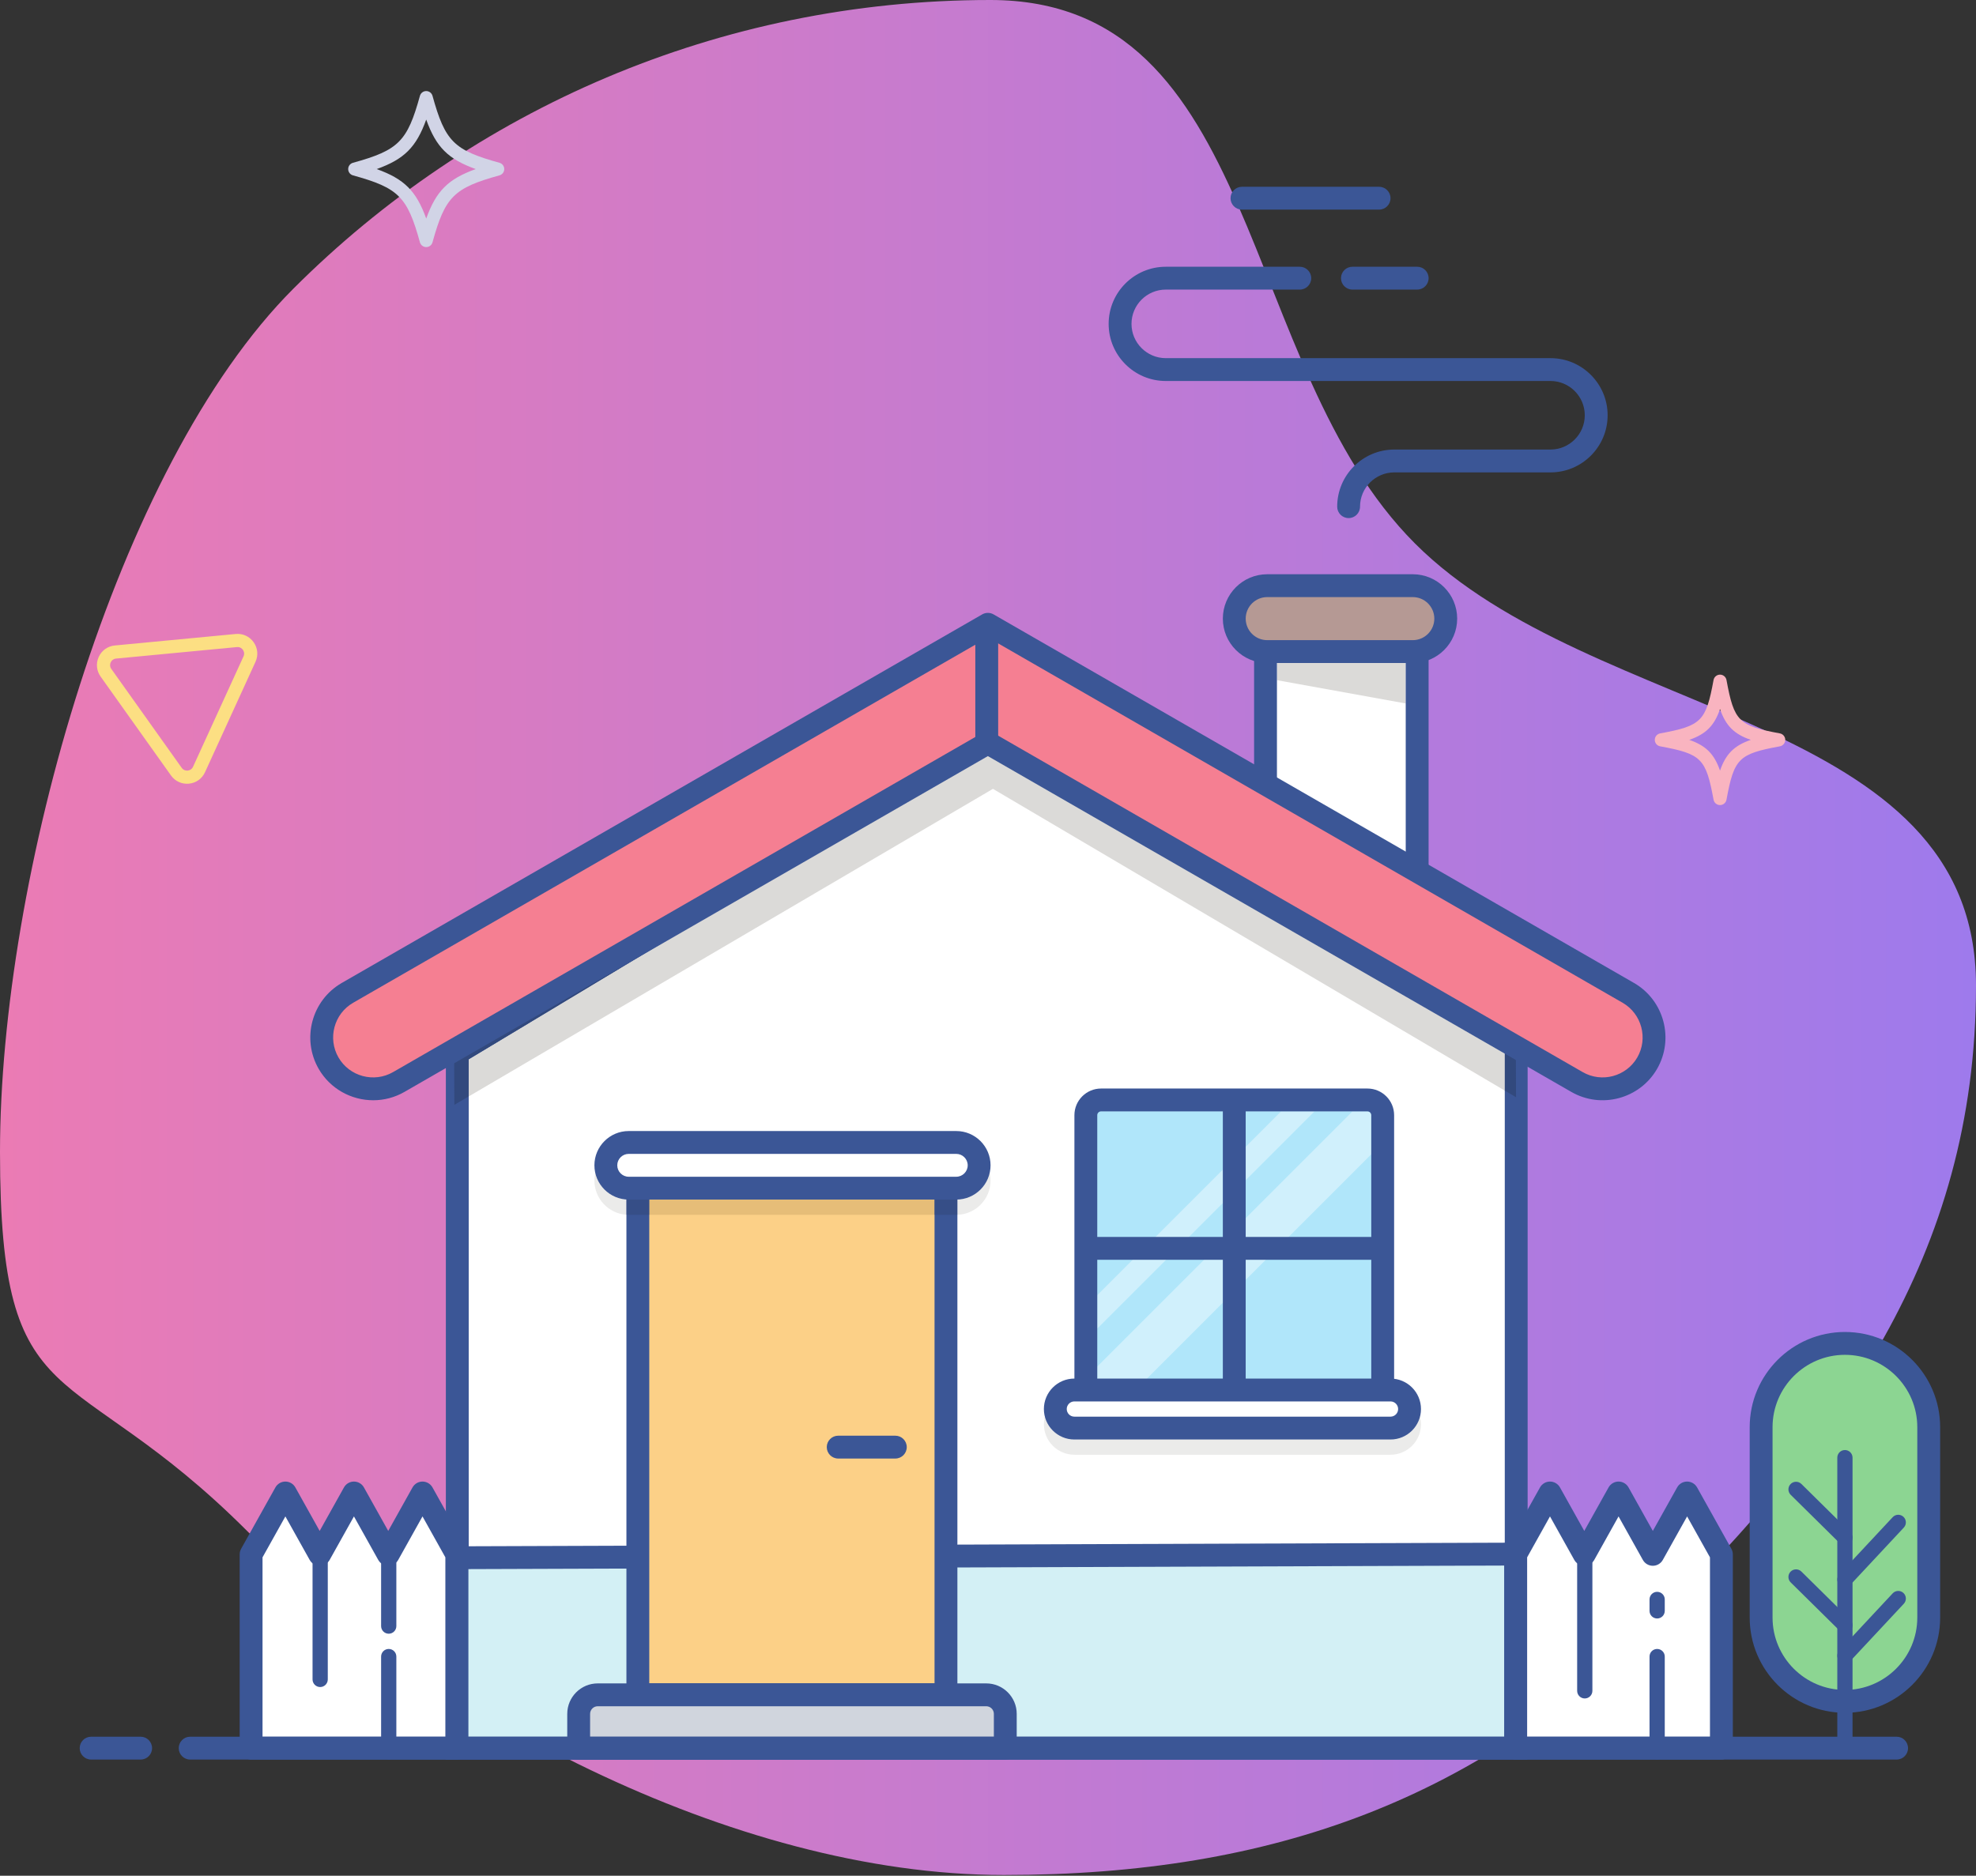 <svg width="574" height="545" viewBox="0 0 574 545" fill="none" xmlns="http://www.w3.org/2000/svg">
<rect x="0" y="0" width="574" height="545" fill="#333333" stroke="none"/>
<path d="M574 286.309C574 365.372 533.49 418.666 481.678 470.477C429.867 522.289 370.654 544.777 291.592 544.777C212.53 544.777 123.634 496.668 71.821 444.857C20.01 393.045 0 413.752 0 334.689C0 255.627 33.428 135.67 85.24 83.858C137.051 32.047 208.629 -4.14986e-06 287.691 -4.14986e-06C366.752 -4.14986e-06 359.221 106.095 411.033 157.907C462.844 209.719 574 207.248 574 286.309Z" fill="url(#paint0_linear)"/>
<path d="M490.705 214.965C495.546 216.637 497.969 219.064 499.642 223.902C501.313 219.064 503.738 216.637 508.579 214.965C503.738 213.294 501.313 210.868 499.642 206.03C497.969 210.868 495.546 213.294 490.705 214.965ZM499.642 233.915C498.721 233.915 497.929 233.256 497.762 232.35C495.555 220.357 494.252 219.053 482.259 216.845C481.351 216.678 480.693 215.887 480.693 214.965C480.693 214.044 481.351 213.254 482.259 213.087C494.252 210.879 495.555 209.575 497.762 197.581C497.929 196.674 498.721 196.016 499.642 196.016C500.564 196.016 501.355 196.674 501.521 197.581C503.73 209.575 505.034 210.879 517.027 213.087C517.932 213.254 518.591 214.044 518.591 214.965C518.591 215.887 517.932 216.678 517.027 216.845C505.034 219.053 503.73 220.357 501.521 232.35C501.355 233.256 500.564 233.915 499.642 233.915Z" fill="#F9B4C0"/>
<path d="M32.801 191.674C32.433 191.931 32.24 192.272 32.154 192.456C32.017 192.758 31.759 193.547 32.336 194.357L52.782 223.096C53.359 223.906 54.19 223.921 54.52 223.889C54.851 223.858 55.663 223.687 56.078 222.78L70.74 190.706C71.155 189.8 70.751 189.074 70.56 188.804C70.366 188.533 69.812 187.914 68.822 188.008L33.711 191.348C33.33 191.384 33.031 191.513 32.801 191.674ZM57.816 223.576L57.823 223.57L57.816 223.576ZM57.629 226.693C56.835 227.247 55.898 227.597 54.883 227.693C52.82 227.89 50.871 226.998 49.669 225.311L29.222 196.574C28.02 194.885 27.818 192.752 28.679 190.869C29.541 188.983 31.286 187.742 33.349 187.544L68.46 184.204C70.522 184.008 72.472 184.899 73.672 186.588C74.874 188.276 75.078 190.409 74.217 192.295L59.553 224.37H59.553C59.115 225.327 58.449 226.119 57.629 226.693Z" fill="#FCDF83"/>
<path d="M109.431 49.124C117.443 52.007 120.929 55.491 123.811 63.504C126.692 55.49 130.177 52.007 138.191 49.124C130.178 46.242 126.692 42.758 123.811 34.743C120.929 42.758 117.443 46.242 109.431 49.124ZM123.811 71.791C122.958 71.791 122.209 71.223 121.982 70.4C118.324 57.154 115.779 54.609 102.535 50.952C101.711 50.725 101.142 49.976 101.142 49.124C101.142 48.27 101.711 47.522 102.535 47.295C115.779 43.639 118.324 41.093 121.982 27.848C122.209 27.026 122.958 26.456 123.811 26.456C124.663 26.456 125.411 27.026 125.638 27.848C129.297 41.093 131.841 43.638 145.086 47.295C145.908 47.522 146.478 48.27 146.478 49.124C146.478 49.976 145.908 50.725 145.086 50.952C131.841 54.61 129.297 57.154 125.638 70.4C125.411 71.223 124.663 71.791 123.811 71.791Z" fill="#D1D4E6"/>
<path fill-rule="evenodd" clip-rule="evenodd" d="M440.435 507.87H132.836V305.923L287.824 212.658L440.435 302.068V507.87Z" fill="white"/>
<path d="M136.156 504.551H437.116V303.97L287.848 216.519L136.156 307.799V504.551ZM443.755 511.19H129.517V304.046L287.802 208.799L443.755 300.165V511.19Z" fill="#3B5696"/>
<path fill-rule="evenodd" clip-rule="evenodd" d="M440.289 507.92H132.69V452.597L440.289 451.541V507.92Z" fill="#D3F0F5"/>
<path d="M136.01 504.601H436.97V454.873L136.01 455.904V504.601ZM443.609 511.24H129.371V449.289L443.609 448.209V511.24Z" fill="#3B5696"/>
<path fill-rule="evenodd" clip-rule="evenodd" d="M185.286 492.38V342.319C185.286 337.43 189.249 333.467 194.137 333.467H265.937C270.826 333.467 274.789 337.43 274.789 342.319V492.38H185.286Z" fill="#FCD087"/>
<path d="M188.605 489.06H271.47V342.319C271.47 339.268 268.988 336.786 265.938 336.786H194.138C191.087 336.786 188.605 339.268 188.605 342.319V489.06ZM278.109 495.699H181.966V342.319C181.966 335.608 187.427 330.148 194.138 330.148H265.938C272.648 330.148 278.109 335.608 278.109 342.319V495.699Z" fill="#3B5696"/>
<path fill-rule="evenodd" clip-rule="evenodd" d="M411.664 184.736V271.35L367.615 257.94V184.736H411.664Z" fill="white"/>
<path d="M367.615 181.416H411.664V179.741H367.615V181.416Z" fill="#C9D1D9"/>
<path d="M408.345 204.391L370.935 197.625V188.055H408.345V204.391Z" fill="#DBDAD8"/>
<path d="M370.934 255.481L408.345 266.87V188.055H370.934V255.481ZM414.984 275.831L364.295 260.399V181.416H414.984V275.831Z" fill="#3B5696"/>
<path d="M136.156 318.566V307.8L287.847 216.519L437.116 303.97V316.873L288.437 229.201L136.156 318.566Z" fill="#DBDAD8"/>
<path d="M131.981 321.016L131.916 306.034L132.912 305.425L288.447 212.548L364.294 256.907V260.399L376.747 264.19L440.311 301.365L440.389 318.803L437.116 316.873V303.97L287.848 216.519L136.156 307.8V318.566L131.981 321.016Z" fill="#32497D"/>
<path d="M376.749 264.19L364.295 260.399V256.907L376.749 264.19Z" fill="#32497D"/>
<path fill-rule="evenodd" clip-rule="evenodd" d="M410.397 189.315H368.111C362.824 189.315 358.54 185.031 358.54 179.744V179.738C358.54 174.452 362.824 170.167 368.111 170.167H410.397C415.684 170.167 419.969 174.452 419.969 179.738V179.744C419.969 185.031 415.684 189.315 410.397 189.315Z" fill="#B59994"/>
<path d="M368.111 173.486C364.663 173.486 361.859 176.29 361.859 179.738C361.859 183.192 364.663 185.996 368.111 185.996H410.397C413.844 185.996 416.649 183.192 416.649 179.744C416.649 176.29 413.844 173.486 410.397 173.486H368.111ZM410.397 192.635H368.111C361.003 192.635 355.22 186.852 355.22 179.744C355.22 172.63 361.003 166.847 368.111 166.847H410.397C417.505 166.847 423.288 172.63 423.288 179.738C423.288 186.852 417.505 192.635 410.397 192.635Z" fill="#3B5696"/>
<path fill-rule="evenodd" clip-rule="evenodd" d="M401.653 324.013V401.41C401.653 403.845 399.672 405.836 397.227 405.836H319.852C317.406 405.836 315.426 403.845 315.426 401.41V324.013C315.426 321.567 317.406 319.587 319.852 319.587H397.227C399.672 319.587 401.653 321.567 401.653 324.013Z" fill="#B0E6FA"/>
<path d="M318.74 386.025V376.31L355.217 339.833V349.548L318.74 386.025ZM361.856 342.909V333.194L372.141 322.909H381.856L361.856 342.909Z" fill="#D0F0FC"/>
<path d="M331.21 402.511H319.846C319.237 402.511 318.74 402.016 318.74 401.405V397.057L355.217 360.579V378.504L331.21 402.511ZM361.856 371.865V353.941L392.888 322.909H397.227C397.838 322.909 398.334 323.405 398.334 324.015V335.387L361.856 371.865Z" fill="#D0F0FC"/>
<path d="M319.846 322.908C319.236 322.908 318.739 323.405 318.739 324.015V401.405C318.739 402.016 319.236 402.511 319.846 402.511H397.227C397.838 402.511 398.333 402.016 398.333 401.405V324.015C398.333 323.405 397.838 322.908 397.227 322.908H319.846ZM397.227 409.15H319.846C315.576 409.15 312.102 405.676 312.102 401.405V324.015C312.102 319.745 315.576 316.271 319.846 316.271H397.227C401.497 316.271 404.972 319.745 404.972 324.015V401.405C404.972 405.676 401.497 409.15 397.227 409.15Z" fill="#3B5696"/>
<path d="M355.217 405.831H361.856V319.59H355.217V405.831Z" fill="#3B5696"/>
<path d="M401.653 366.03H315.421V359.391H401.653V366.03Z" fill="#3B5696"/>
<path fill-rule="evenodd" clip-rule="evenodd" d="M122.733 433.786L112.774 451.616L102.816 433.786L92.858 451.616L82.9 433.786L72.941 451.616V507.92H92.858H112.774H132.691V451.616L122.733 433.786Z" fill="white"/>
<path d="M76.26 504.601H129.371V452.482L122.732 440.594L115.672 453.235C115.085 454.285 113.977 454.936 112.774 454.936C111.571 454.936 110.463 454.285 109.876 453.235L102.816 440.594L95.755 453.235C95.169 454.285 94.06 454.936 92.858 454.936C91.655 454.936 90.546 454.285 89.96 453.235L82.899 440.594L76.26 452.482V504.601ZM132.69 511.24H72.941C71.108 511.24 69.622 509.754 69.622 507.92V451.616C69.622 451.051 69.766 450.493 70.043 449.997L80.001 432.168C80.588 431.118 81.697 430.467 82.899 430.467C84.102 430.467 85.211 431.118 85.797 432.168L92.858 444.809L99.918 432.168C100.504 431.118 101.613 430.467 102.816 430.467C104.018 430.467 105.127 431.118 105.714 432.168L112.774 444.809L119.834 432.168C120.421 431.118 121.529 430.467 122.732 430.467C123.935 430.467 125.044 431.118 125.63 432.168L135.588 449.997C135.865 450.493 136.01 451.051 136.01 451.616V507.92C136.01 509.754 134.524 511.24 132.69 511.24Z" fill="#3B5696"/>
<path d="M93.004 490.167C91.781 490.167 90.791 489.176 90.791 487.954V452.546C90.791 451.325 91.781 450.334 93.004 450.334C94.225 450.334 95.217 451.325 95.217 452.546V487.954C95.217 489.176 94.225 490.167 93.004 490.167Z" fill="#3B5696"/>
<path d="M112.92 474.676C111.697 474.676 110.707 473.686 110.707 472.463V451.44C110.707 450.218 111.697 449.227 112.92 449.227C114.142 449.227 115.133 450.218 115.133 451.44V472.463C115.133 473.686 114.142 474.676 112.92 474.676Z" fill="#3B5696"/>
<path d="M112.92 511.19C111.697 511.19 110.707 510.2 110.707 508.977V481.315C110.707 480.094 111.697 479.102 112.92 479.102C114.142 479.102 115.133 480.094 115.133 481.315V508.977C115.133 510.2 114.142 511.19 112.92 511.19Z" fill="#3B5696"/>
<path fill-rule="evenodd" clip-rule="evenodd" d="M490.082 433.786L480.124 451.616L470.166 433.786L460.207 451.616L450.249 433.786L440.291 451.616V507.92H460.207H480.124H500.04V451.616L490.082 433.786Z" fill="white"/>
<path d="M443.611 504.601H496.721V452.482L490.082 440.594L483.022 453.235C482.435 454.285 481.327 454.936 480.124 454.936C478.921 454.936 477.813 454.285 477.226 453.235L470.166 440.594L463.105 453.235C462.519 454.285 461.41 454.936 460.208 454.936C459.005 454.936 457.896 454.285 457.31 453.235L450.249 440.594L443.611 452.482V504.601ZM500.041 511.24H440.291C438.458 511.24 436.972 509.754 436.972 507.92V451.616C436.972 451.051 437.117 450.493 437.393 449.997L447.351 432.168C447.938 431.118 449.047 430.467 450.249 430.467C451.452 430.467 452.561 431.118 453.147 432.168L460.208 444.809L467.268 432.168C467.854 431.118 468.963 430.467 470.166 430.467C471.369 430.467 472.477 431.118 473.064 432.168L480.124 444.809L487.184 432.168C487.771 431.118 488.88 430.467 490.082 430.467C491.285 430.467 492.394 431.118 492.98 432.168L502.938 449.997C503.215 450.493 503.36 451.051 503.36 451.616V507.92C503.36 509.754 501.874 511.24 500.041 511.24Z" fill="#3B5696"/>
<path d="M460.354 493.486C459.131 493.486 458.141 492.496 458.141 491.273V451.44C458.141 450.218 459.131 449.227 460.354 449.227C461.575 449.227 462.567 450.218 462.567 451.44V491.273C462.567 492.496 461.575 493.486 460.354 493.486Z" fill="#3B5696"/>
<path d="M481.377 470.25C480.154 470.25 479.164 469.26 479.164 468.037V464.717C479.164 463.496 480.154 462.505 481.377 462.505C482.599 462.505 483.59 463.496 483.59 464.717V468.037C483.59 469.26 482.599 470.25 481.377 470.25Z" fill="#3B5696"/>
<path d="M481.377 511.19C480.154 511.19 479.164 510.2 479.164 508.977V481.315C479.164 480.094 480.154 479.102 481.377 479.102C482.599 479.102 483.59 480.094 483.59 481.315V508.977C483.59 510.2 482.599 511.19 481.377 511.19Z" fill="#3B5696"/>
<path fill-rule="evenodd" clip-rule="evenodd" d="M292.022 507.92H168.098V497.962C168.098 494.906 170.575 492.43 173.63 492.43H286.49C289.545 492.43 292.022 494.906 292.022 497.962V507.92Z" fill="#D0D5DD"/>
<path d="M171.417 504.601H288.703V497.962C288.703 496.741 287.711 495.749 286.49 495.749H173.63C172.41 495.749 171.417 496.741 171.417 497.962V504.601ZM292.023 511.24H168.098C166.264 511.24 164.778 509.754 164.778 507.92V497.962C164.778 493.081 168.749 489.11 173.63 489.11H286.49C291.371 489.11 295.342 493.081 295.342 497.962V507.92C295.342 509.754 293.856 511.24 292.023 511.24Z" fill="#3B5696"/>
<path d="M535.923 494.333C522.479 494.333 511.581 483.434 511.581 469.99V414.667C511.581 401.223 522.479 390.324 535.923 390.324C549.367 390.324 560.266 401.223 560.266 414.667V469.99C560.266 483.434 549.367 494.333 535.923 494.333Z" fill="#8CD592"/>
<path d="M535.924 393.644C524.332 393.644 514.901 403.074 514.901 414.667V469.99C514.901 481.582 524.332 491.013 535.924 491.013C547.515 491.013 556.947 481.582 556.947 469.99V414.667C556.947 403.074 547.515 393.644 535.924 393.644ZM535.924 497.652C520.671 497.652 508.262 485.243 508.262 469.99V414.667C508.262 399.414 520.671 387.005 535.924 387.005C551.177 387.005 563.586 399.414 563.586 414.667V469.99C563.586 485.243 551.177 497.652 535.924 497.652Z" fill="#3B5696"/>
<path d="M535.924 509.823C534.701 509.823 533.711 508.832 533.711 507.61V423.519C533.711 422.296 534.701 421.306 535.924 421.306C537.145 421.306 538.137 422.296 538.137 423.519V507.61C538.137 508.832 537.145 509.823 535.924 509.823Z" fill="#3B5696"/>
<path d="M535.924 483.268C535.382 483.268 534.84 483.071 534.414 482.672C533.521 481.838 533.472 480.437 534.306 479.544L549.797 462.947C550.631 462.051 552.033 462.006 552.924 462.84C553.818 463.674 553.866 465.074 553.032 465.967L537.542 482.564C537.106 483.032 536.515 483.268 535.924 483.268Z" fill="#3B5696"/>
<path d="M535.924 461.138C535.382 461.138 534.84 460.941 534.414 460.543C533.521 459.708 533.472 458.308 534.306 457.415L549.797 440.818C550.631 439.922 552.033 439.876 552.924 440.71C553.818 441.545 553.866 442.944 553.032 443.837L537.542 460.434C537.106 460.902 536.515 461.138 535.924 461.138Z" fill="#3B5696"/>
<path d="M535.924 474.416C535.362 474.416 534.8 474.202 534.368 473.778L520.169 459.764C519.299 458.904 519.29 457.503 520.149 456.633C521.008 455.763 522.409 455.756 523.279 456.613L537.479 470.627C538.348 471.486 538.357 472.888 537.5 473.757C537.066 474.196 536.495 474.416 535.924 474.416Z" fill="#3B5696"/>
<path d="M535.924 448.966C535.362 448.966 534.8 448.753 534.368 448.329L520.169 434.315C519.299 433.455 519.29 432.054 520.149 431.183C521.008 430.314 522.409 430.307 523.279 431.163L537.479 445.178C538.348 446.037 538.357 447.438 537.5 448.308C537.066 448.746 536.495 448.966 535.924 448.966Z" fill="#3B5696"/>
<path d="M473.018 288.485L316.906 198.618L286.966 181.39L257.025 198.618L100.913 288.485C93.776 292.613 91.331 301.752 95.445 308.9C99.573 316.037 108.713 318.482 115.85 314.366L286.966 215.857L458.08 314.366C465.217 318.482 474.358 316.037 478.485 308.9C482.6 301.752 480.155 292.613 473.018 288.485Z" fill="#F57F92"/>
<path d="M286.966 185.22L258.68 201.495L102.568 291.362C97.032 294.564 95.124 301.69 98.322 307.243C101.524 312.781 108.646 314.687 114.191 311.491L285.309 212.98C286.334 212.39 287.596 212.39 288.621 212.98L459.737 311.489C465.282 314.689 472.406 312.782 475.611 307.238C478.806 301.691 476.899 294.568 471.36 291.361L286.966 185.22ZM108.419 319.679C102.104 319.679 95.952 316.407 92.572 310.562C87.549 301.836 90.545 290.646 99.251 285.612L255.368 195.741L285.31 178.513C286.334 177.923 287.596 177.923 288.621 178.513L318.561 195.741L474.674 285.609L474.68 285.612C483.384 290.646 486.382 301.836 481.36 310.556C476.322 319.271 465.136 322.268 456.422 317.241L286.966 219.686L117.505 317.243C114.642 318.895 111.51 319.679 108.419 319.679Z" fill="#3B5696"/>
<path d="M286.637 219.084C284.803 219.084 283.317 217.597 283.317 215.764V184.783C283.317 182.95 284.803 181.464 286.637 181.464C288.47 181.464 289.956 182.95 289.956 184.783V215.764C289.956 217.597 288.47 219.084 286.637 219.084Z" fill="#3B5696"/>
<path d="M403.923 422.671H312.086C307.205 422.671 303.234 418.7 303.234 413.819C303.234 408.939 307.205 404.967 312.086 404.967H312.97C314.263 407.45 316.859 409.15 319.846 409.15H397.227C400.213 409.15 402.81 407.451 404.102 404.97C408.9 405.065 412.775 408.998 412.775 413.819C412.775 418.7 408.804 422.671 403.923 422.671Z" fill="#EBEBEA"/>
<path d="M397.227 409.15H319.846C316.86 409.15 314.263 407.451 312.971 404.968H355.217V405.831H361.856V404.968H403.924C403.983 404.968 404.043 404.969 404.103 404.97C402.811 407.452 400.214 409.15 397.227 409.15Z" fill="#364E87"/>
<path d="M355.217 405.831H361.856V404.968H355.217V405.831Z" fill="#364E87"/>
<path fill-rule="evenodd" clip-rule="evenodd" d="M403.923 414.926H312.086C309.03 414.926 306.554 412.45 306.554 409.394C306.554 406.339 309.03 403.861 312.086 403.861H403.923C406.979 403.861 409.456 406.339 409.456 409.394C409.456 412.45 406.979 414.926 403.923 414.926Z" fill="white"/>
<path d="M312.086 407.181C310.866 407.181 309.873 408.174 309.873 409.394C309.873 410.614 310.866 411.606 312.086 411.606H403.923C405.143 411.606 406.136 410.614 406.136 409.394C406.136 408.174 405.143 407.181 403.923 407.181H312.086ZM403.923 418.245H312.086C307.205 418.245 303.234 414.274 303.234 409.394C303.234 404.513 307.205 400.542 312.086 400.542H403.923C408.804 400.542 412.775 404.513 412.775 409.394C412.775 414.274 408.804 418.245 403.923 418.245Z" fill="#3B5696"/>
<path d="M278.108 352.958V342.319C278.108 338.609 276.44 335.281 273.814 333.048H277.784C283.276 333.048 287.742 337.514 287.742 343.006C287.742 348.389 283.449 352.787 278.108 352.958ZM181.966 352.942C176.782 352.601 172.669 348.275 172.669 343.006C172.669 337.514 177.136 333.048 182.628 333.048H186.26C183.635 335.281 181.966 338.609 181.966 342.319V352.942Z" fill="#EBEBEA"/>
<path d="M271.47 352.964H188.605V342.319C188.605 339.268 191.087 336.786 194.137 336.786H265.937C268.988 336.786 271.47 339.268 271.47 342.319V352.964Z" fill="#E6BD78"/>
<path d="M277.784 352.964H271.47V342.319C271.47 339.268 268.988 336.786 265.938 336.786H194.138C191.087 336.786 188.605 339.268 188.605 342.319V352.964H182.628C182.406 352.964 182.185 352.956 181.966 352.942V342.319C181.966 338.609 183.635 335.282 186.261 333.048H273.814C276.44 335.282 278.109 338.609 278.109 342.319V352.959C278 352.963 277.893 352.964 277.784 352.964Z" fill="#364E87"/>
<path fill-rule="evenodd" clip-rule="evenodd" d="M277.784 345.219H182.628C178.961 345.219 175.989 342.248 175.989 338.58C175.989 334.914 178.961 331.941 182.628 331.941H277.784C281.45 331.941 284.423 334.914 284.423 338.58C284.423 342.248 281.45 345.219 277.784 345.219Z" fill="white"/>
<path d="M182.628 335.261C180.798 335.261 179.308 336.75 179.308 338.58C179.308 340.41 180.798 341.9 182.628 341.9H277.784C279.614 341.9 281.104 340.41 281.104 338.58C281.104 336.75 279.614 335.261 277.784 335.261H182.628ZM277.784 348.538H182.628C177.136 348.538 172.669 344.072 172.669 338.58C172.669 333.089 177.136 328.622 182.628 328.622H277.784C283.275 328.622 287.742 333.089 287.742 338.58C287.742 344.072 283.275 348.538 277.784 348.538Z" fill="#3B5696"/>
<path d="M450.396 104.059H338.642C333.151 104.059 328.684 99.591 328.684 94.101C328.684 88.611 333.151 84.143 338.642 84.143H377.573C379.408 84.143 380.893 82.657 380.893 80.823C380.893 78.99 379.408 77.504 377.573 77.504H338.642C329.489 77.504 322.045 84.949 322.045 94.101C322.045 103.253 329.489 110.698 338.642 110.698H367.41H421.627H450.396C455.887 110.698 460.354 115.166 460.354 120.656C460.354 126.147 455.887 130.615 450.396 130.615H442.65H426.798H405.03C395.878 130.615 388.433 138.06 388.433 147.212C388.433 149.045 389.919 150.531 391.753 150.531C393.586 150.531 395.072 149.045 395.072 147.212C395.072 141.721 399.539 137.253 405.03 137.253H426.798H442.65H450.396C459.547 137.253 466.993 129.808 466.993 120.656C466.993 111.505 459.547 104.059 450.396 104.059Z" fill="#3B5696"/>
<path d="M411.669 84.142H392.859C391.026 84.142 389.54 82.656 389.54 80.823C389.54 78.99 391.026 77.504 392.859 77.504H411.669C413.503 77.504 414.989 78.99 414.989 80.823C414.989 82.656 413.503 84.142 411.669 84.142Z" fill="#3B5696"/>
<path d="M400.604 60.906H360.772C358.938 60.906 357.452 59.42 357.452 57.587C357.452 55.753 358.938 54.267 360.772 54.267H400.604C402.438 54.267 403.924 55.753 403.924 57.587C403.924 59.42 402.438 60.906 400.604 60.906Z" fill="#3B5696"/>
<path d="M260.081 423.778H243.483C241.65 423.778 240.164 422.292 240.164 420.458C240.164 418.625 241.65 417.139 243.483 417.139H260.081C261.914 417.139 263.4 418.625 263.4 420.458C263.4 422.292 261.914 423.778 260.081 423.778Z" fill="#3B5696"/>
<path d="M550.936 511.24H55.237C53.404 511.24 51.918 509.754 51.918 507.92C51.918 506.087 53.404 504.601 55.237 504.601H550.936C552.77 504.601 554.256 506.087 554.256 507.92C554.256 509.754 552.77 511.24 550.936 511.24Z" fill="#3B5696"/>
<path d="M40.854 511.24H26.47C24.637 511.24 23.15 509.754 23.15 507.92C23.15 506.087 24.637 504.601 26.47 504.601H40.854C42.687 504.601 44.173 506.087 44.173 507.92C44.173 509.754 42.687 511.24 40.854 511.24Z" fill="#3B5696"/>
<defs>
<linearGradient id="paint0_linear" x1="1.87103e-06" y1="272.389" x2="574" y2="272.389" gradientUnits="userSpaceOnUse">
<stop stop-color="#EB7BB4"/>
<stop offset="1" stop-color="#9E7AEC"/>
</linearGradient>
</defs>
</svg>
